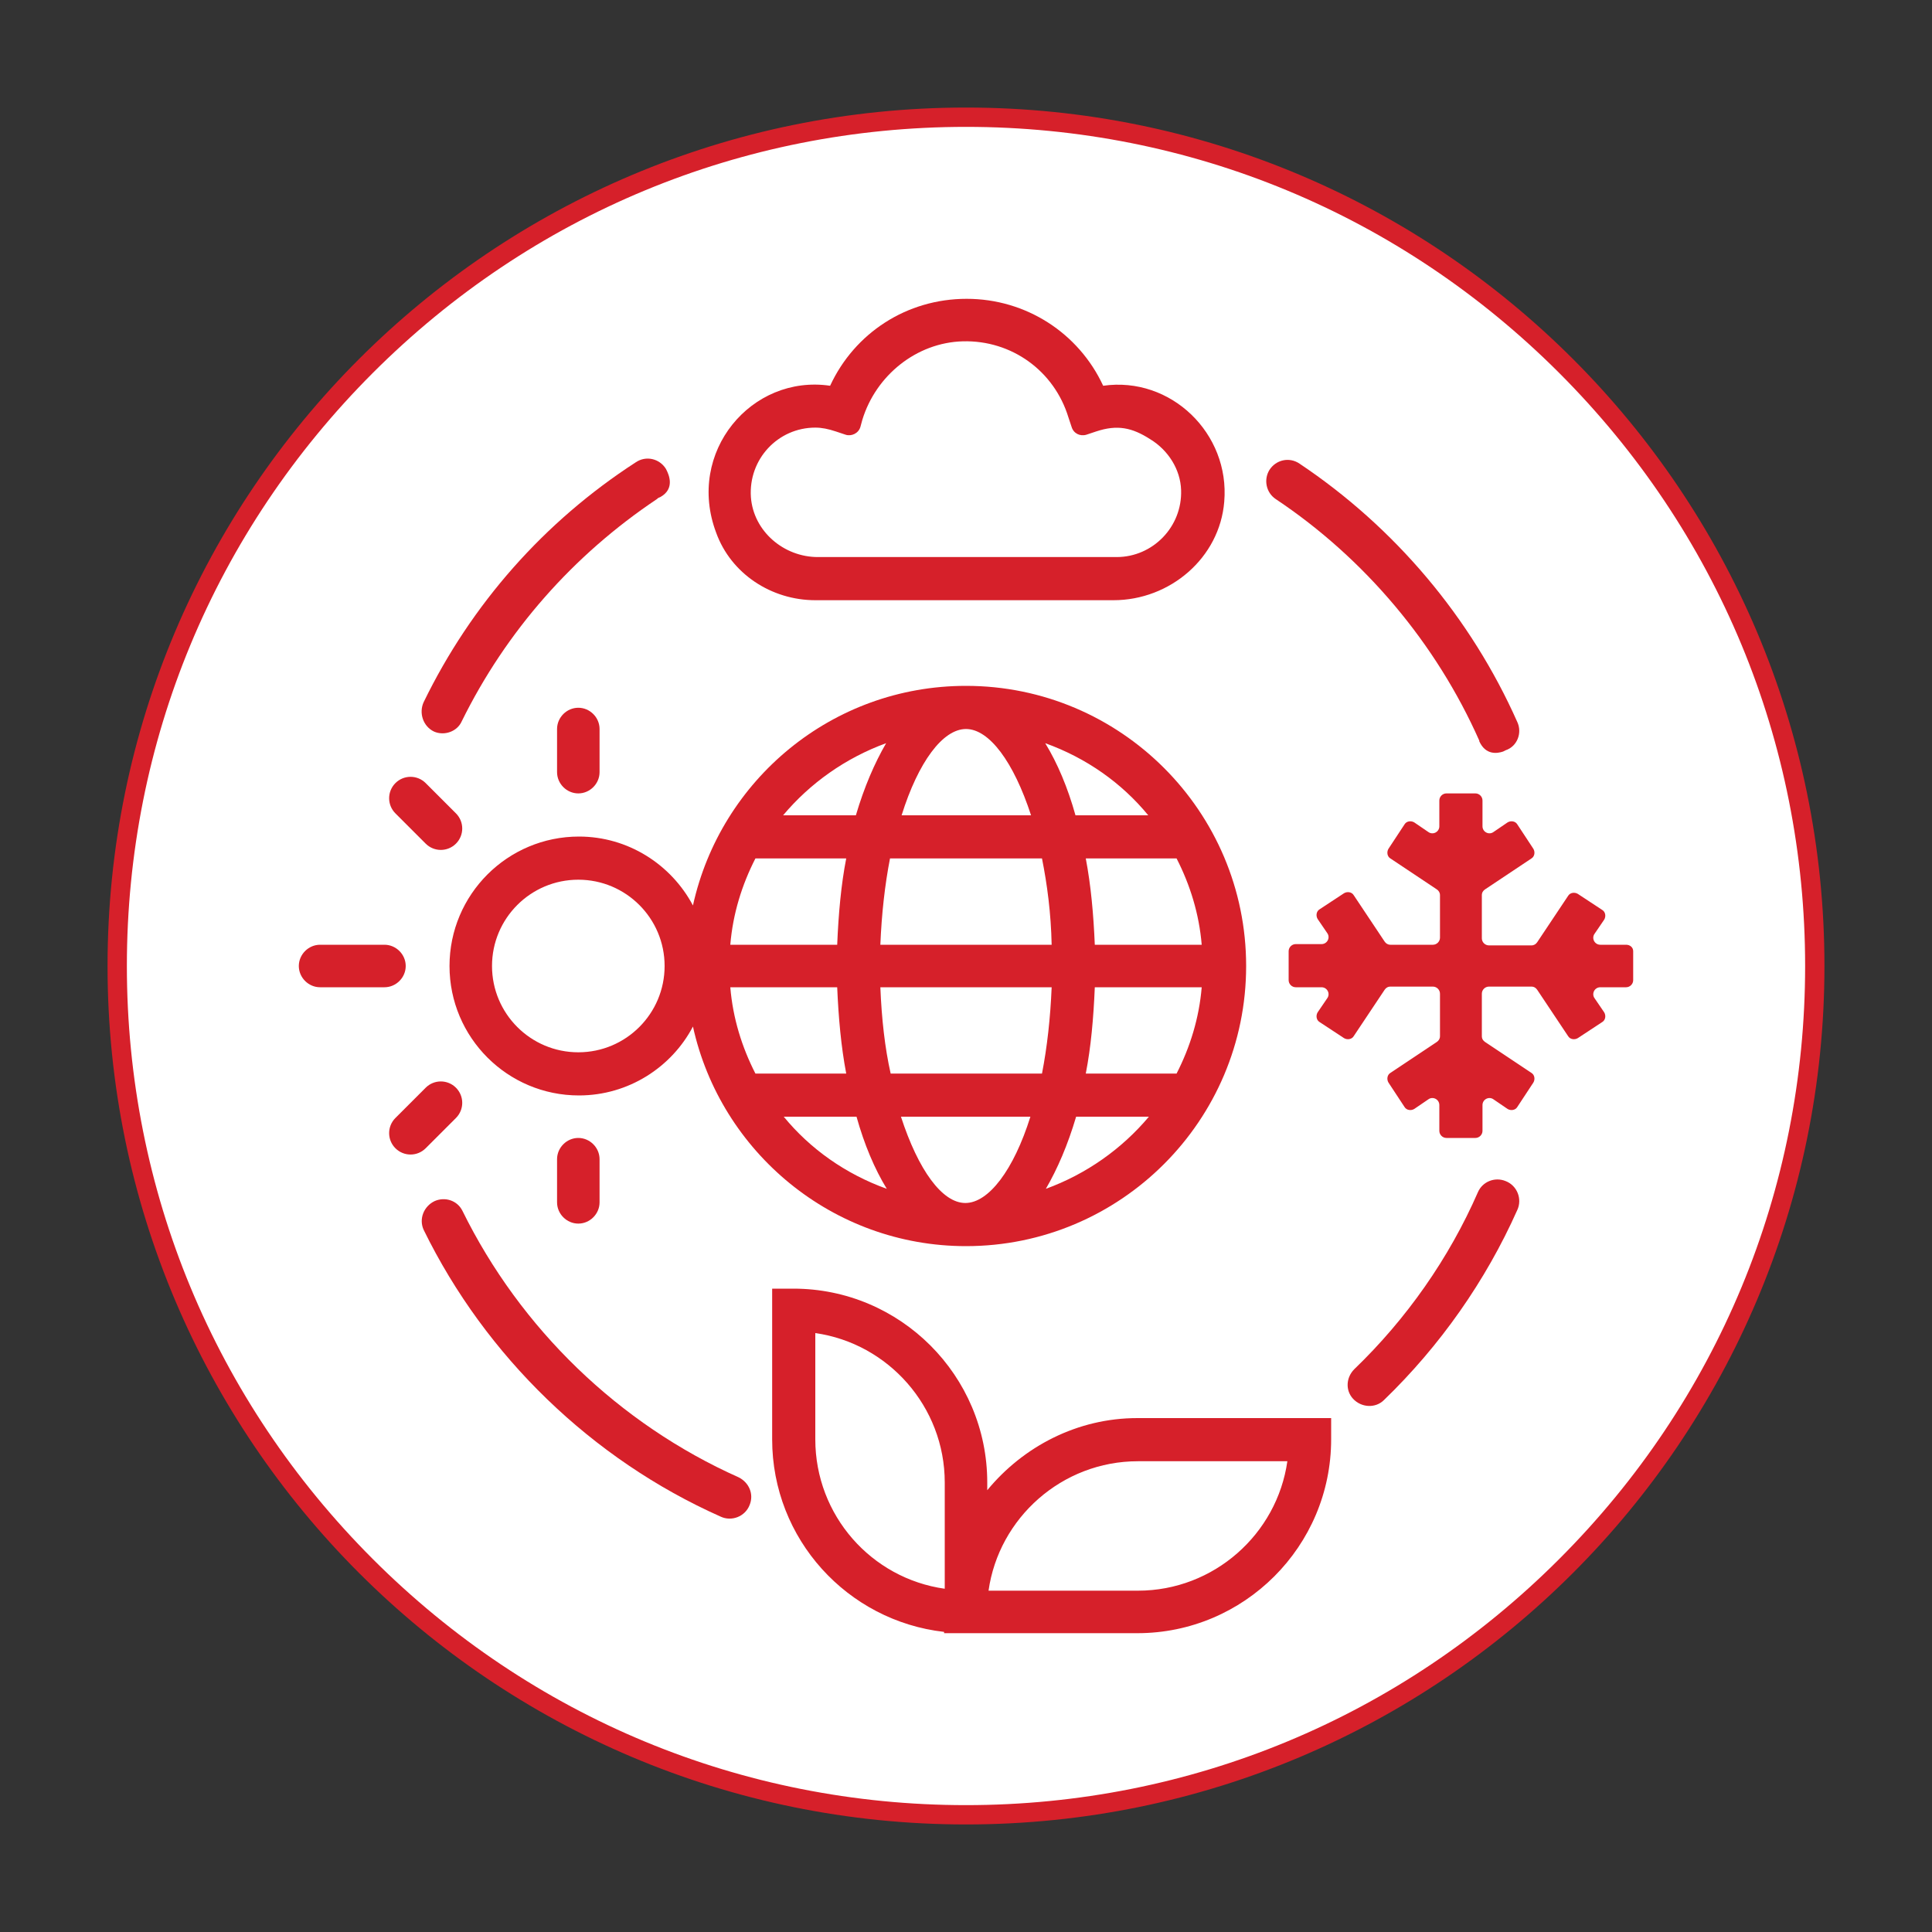 <?xml version="1.0" encoding="utf-8"?>
<!-- Generator: Adobe Illustrator 25.1.0, SVG Export Plug-In . SVG Version: 6.00 Build 0)  -->
<svg version="1.1" id="Layer_1" xmlns="http://www.w3.org/2000/svg" xmlns:xlink="http://www.w3.org/1999/xlink" x="0px" y="0px"
	 viewBox="0 0 300 300" style="enable-background:new 0 0 300 300;" xml:space="preserve">
<rect x="0" y="0" width="300" height="300" fill="#333333" stroke="none"/>
<style type="text/css">
	.st0{fill:#FFFFFF;}
	.st1{fill:#D6202A;}
</style>
<g>
	<circle class="st0" cx="150" cy="150" r="131.8"/>
	<path class="st1" d="M150,19.7c34.8,0,67.5,13.6,92.1,38.2s38.2,57.3,38.2,92.1s-13.6,67.5-38.2,92.1s-57.3,38.2-92.1,38.2
		c-34.8,0-67.5-13.6-92.1-38.2c-24.6-24.6-38.2-57.3-38.2-92.1s13.6-67.5,38.2-92.1C82.5,33.3,115.2,19.7,150,19.7 M150,16.7
		C76.4,16.7,16.7,76.4,16.7,150S76.4,283.3,150,283.3S283.3,223.6,283.3,150S223.6,16.7,150,16.7L150,16.7z"/>
</g>
<g>
	<g>
		<path class="st1" d="M89.8,109.9L89.8,109.9c1.8,0,3.3,1.5,3.3,3.3v6.7c0,1.8-1.5,3.3-3.3,3.3l0,0c-1.8,0-3.3-1.5-3.3-3.3v-6.7
			C86.5,111.4,88,109.9,89.8,109.9z"/>
		<path class="st1" d="M61.4,121.6L61.4,121.6c1.3-1.3,3.4-1.3,4.7,0l4.7,4.7c1.3,1.3,1.3,3.4,0,4.7l0,0c-1.3,1.3-3.4,1.3-4.7,0
			l-4.7-4.7C60.1,125,60.1,122.9,61.4,121.6z"/>
		<path class="st1" d="M49.7,146.7h10c1.8,0,3.3,1.5,3.3,3.3l0,0c0,1.8-1.5,3.3-3.3,3.3h-10c-1.8,0-3.3-1.5-3.3-3.3l0,0
			C46.4,148.2,47.9,146.7,49.7,146.7z"/>
		<path class="st1" d="M61.4,173.6l4.7-4.7c1.3-1.3,3.4-1.3,4.7,0l0,0c1.3,1.3,1.3,3.4,0,4.7l-4.7,4.7c-1.3,1.3-3.4,1.3-4.7,0l0,0
			C60.1,177,60.1,174.9,61.4,173.6z"/>
		<path class="st1" d="M89.8,176.7L89.8,176.7c1.8,0,3.3,1.5,3.3,3.3v6.7c0,1.8-1.5,3.3-3.3,3.3l0,0c-1.8,0-3.3-1.5-3.3-3.3V180
			C86.5,178.2,88,176.7,89.8,176.7z"/>
		<path class="st1" d="M252.5,146.7h-4c-0.9,0-1.4-1-0.9-1.7l1.5-2.2c0.3-0.5,0.2-1.2-0.3-1.5l-3.8-2.5c-0.5-0.3-1.2-0.2-1.5,0.3
			l-4.8,7.2c-0.2,0.3-0.5,0.5-0.9,0.5h-6.6c-0.6,0-1.1-0.5-1.1-1.1V139c0-0.4,0.2-0.7,0.5-0.9l7.2-4.8c0.5-0.3,0.6-1,0.3-1.5
			l-2.5-3.8c-0.3-0.5-1-0.6-1.5-0.3l-2.2,1.5c-0.7,0.5-1.7,0-1.7-0.9v-4c0-0.6-0.5-1.1-1.1-1.1h-4.5c-0.6,0-1.1,0.5-1.1,1.1v4
			c0,0.9-1,1.4-1.7,0.9l-2.2-1.5c-0.5-0.3-1.2-0.2-1.5,0.3l-2.5,3.8c-0.3,0.5-0.2,1.2,0.3,1.5l7.2,4.8c0.3,0.2,0.5,0.5,0.5,0.9v6.6
			c0,0.6-0.5,1.1-1.1,1.1h-6.6c-0.4,0-0.7-0.2-0.9-0.5l-4.8-7.2c-0.3-0.5-1-0.6-1.5-0.3l-3.8,2.5c-0.5,0.3-0.6,1-0.3,1.5l1.5,2.2
			c0.5,0.7,0,1.7-0.9,1.7h-4c-0.6,0-1.1,0.5-1.1,1.1v4.5c0,0.6,0.5,1.1,1.1,1.1h4c0.9,0,1.4,1,0.9,1.7l-1.5,2.2
			c-0.3,0.5-0.2,1.2,0.3,1.5l3.8,2.5c0.5,0.3,1.2,0.2,1.5-0.3l4.8-7.2c0.2-0.3,0.5-0.5,0.9-0.5h6.6c0.6,0,1.1,0.5,1.1,1.1v6.6
			c0,0.4-0.2,0.7-0.5,0.9l-7.2,4.8c-0.5,0.3-0.6,1-0.3,1.5l2.5,3.8c0.3,0.5,1,0.6,1.5,0.3l2.2-1.5c0.7-0.5,1.7,0,1.7,0.9v4
			c0,0.6,0.5,1.1,1.1,1.1h4.5c0.6,0,1.1-0.5,1.1-1.1v-4c0-0.9,1-1.4,1.7-0.9l2.2,1.5c0.5,0.3,1.2,0.2,1.5-0.3l2.5-3.8
			c0.3-0.5,0.2-1.2-0.3-1.5l-7.2-4.8c-0.3-0.2-0.5-0.5-0.5-0.9v-6.6c0-0.6,0.5-1.1,1.1-1.1h6.6c0.4,0,0.7,0.2,0.9,0.5l4.8,7.2
			c0.3,0.5,1,0.6,1.5,0.3l3.8-2.5c0.5-0.3,0.6-1,0.3-1.5l-1.5-2.2c-0.5-0.7,0-1.7,0.9-1.7h4c0.6,0,1.1-0.5,1.1-1.1v-4.5
			C253.6,147.1,253.1,146.7,252.5,146.7z"/>
		<path class="st1" d="M193.5,150c0-24-19.5-43.5-43.5-43.5c-20.8,0-38.1,14.6-42.4,34.1c-3.4-6.4-10.1-10.7-17.7-10.7
			c-11.1,0-20.1,9-20.1,20.1s9,20.1,20.1,20.1c7.7,0,14.4-4.4,17.7-10.7c4.3,19.5,21.7,34.1,42.4,34.1
			C174,193.5,193.5,174,193.5,150z M89.8,163.4c-7.4,0-13.4-6-13.4-13.4s6-13.4,13.4-13.4s13.4,6,13.4,13.4
			C103.2,157.4,97.2,163.4,89.8,163.4z M139.9,173.4H160c-2.6,8.3-6.5,13.4-10.1,13.4S142.6,181.7,139.9,173.4L139.9,173.4z
			 M113.4,153.3H130c0.2,4.7,0.6,9.2,1.4,13.4h-14.1C115.2,162.6,113.8,158.1,113.4,153.3z M150,113.2c3.6,0,7.4,5.1,10.1,13.4H140
			C142.6,118.3,146.4,113.2,150,113.2z M161.8,133.3c0.8,4,1.4,8.5,1.5,13.4h-26.6c0.2-4.8,0.7-9.3,1.5-13.4H161.8z M186.6,146.7
			H170c-0.2-4.7-0.6-9.2-1.4-13.4h14.1C184.8,137.4,186.2,141.9,186.6,146.7L186.6,146.7z M186.6,153.3c-0.4,4.8-1.8,9.3-3.9,13.4
			h-14.1c0.8-4.1,1.2-8.6,1.4-13.4H186.6z M130,146.7h-16.6c0.4-4.8,1.8-9.3,3.9-13.4h14.1C130.6,137.4,130.2,141.9,130,146.7
			L130,146.7z M136.7,153.3h26.6c-0.2,4.8-0.7,9.3-1.5,13.4h-23.5C137.4,162.7,136.9,158.2,136.7,153.3L136.7,153.3z M162.4,184.6
			c1.8-3.1,3.4-6.8,4.7-11.2h11.3C174.2,178.4,168.7,182.3,162.4,184.6z M178.3,126.6H167c-1.2-4.3-2.8-8.1-4.7-11.2
			C168.7,117.7,174.2,121.6,178.3,126.6z M137.6,115.4c-1.8,3.1-3.4,6.8-4.7,11.2h-11.3C125.8,121.6,131.3,117.7,137.6,115.4
			L137.6,115.4z M121.7,173.4H133c1.2,4.3,2.8,8.1,4.7,11.2C131.3,182.3,125.8,178.4,121.7,173.4L121.7,173.4z"/>
		<path class="st1" d="M126.6,93.2h46.3c8.8,0,16.5-6.6,17.2-15.3c0.9-10.6-8.3-19.5-18.8-18c-3.8-8.2-12-13.5-21.2-13.5
			c-9.3,0-17.4,5.3-21.2,13.5c-12.2-1.8-22.4,10.3-17.7,22.8C113.5,89.1,119.8,93.2,126.6,93.2L126.6,93.2z M126.6,66.4
			c1,0,2,0.2,3.2,0.6l1.5,0.5c0.9,0.3,2-0.2,2.3-1.2l0.3-1.1c2.1-6.9,8.4-12,15.6-12.2c7.6-0.2,14.2,4.6,16.4,11.8l0.5,1.5
			c0.3,1,1.3,1.5,2.3,1.2l1.5-0.5c3.3-1.1,5.6-0.6,8.4,1.2c2.8,1.7,4.7,4.7,4.8,7.9c0.2,5.7-4.4,10.4-10,10.4H127
			c-5.3,0-10-4-10.4-9.3C116.2,71.3,120.8,66.4,126.6,66.4L126.6,66.4z"/>
		<path class="st1" d="M153.3,231.4v-1.2c0-16.6-13.5-30.1-30.1-30.1h-3.3v23.4c0,15.5,11.7,28.2,26.7,29.9v0.2h3.3h3.3h23.4
			c16.6,0,30.1-13.5,30.1-30.1v-3.3h-30.1C167.3,220.2,158.9,224.6,153.3,231.4z M126.6,223.5V207c11.3,1.6,20.1,11.4,20.1,23.2
			v16.5C135.3,245.1,126.6,235.3,126.6,223.5z M176.7,247h-23.2c1.6-11.3,11.4-20.1,23.2-20.1h23.2C198.3,238.2,188.5,247,176.7,247
			z"/>
		<path class="st1" d="M67.5,186.5L67.5,186.5c-1.7,0.8-2.5,2.8-1.7,4.5c9.6,19.6,26.1,35.6,46.1,44.5c1.7,0.8,3.8,0,4.5-1.8l0,0
			c0.7-1.7-0.1-3.5-1.7-4.3c-18.6-8.3-33.9-23.1-42.9-41.4C71,186.4,69.1,185.8,67.5,186.5z"/>
		<path class="st1" d="M210.1,217.2L210.1,217.2c1.3,1.4,3.5,1.5,4.8,0.2c8.7-8.4,15.8-18.5,20.7-29.5c0.8-1.7,0-3.8-1.8-4.5l0,0
			c-1.7-0.7-3.6,0.1-4.3,1.7c-4.5,10.3-11.1,19.7-19.2,27.5C209,213.9,208.9,215.9,210.1,217.2z"/>
		<path class="st1" d="M235.6,112.1c-7.2-16.2-19-30.2-33.8-40.1c-1.6-1.1-3.7-0.6-4.7,1c-0.9,1.5-0.5,3.5,1,4.5
			c13.8,9.2,24.9,22.4,31.6,37.5c0,0,0,0,0,0.1c1,2.2,2.8,1.9,3.7,1.6l0.4-0.2C235.6,115.9,236.4,113.8,235.6,112.1z"/>
		<path class="st1" d="M102.5,77.2c2.4-1.3,1.3-3.6,1-4.2l-0.1-0.2c-1-1.6-3.1-2.1-4.7-1C84.5,81,73.2,93.8,65.8,109
			c-0.8,1.7-0.1,3.8,1.6,4.6c1.6,0.7,3.6,0,4.3-1.6C78.6,98,89,86.2,102,77.5C102.1,77.4,102.2,77.3,102.5,77.2z"/>
	</g>
</g>
</svg>
